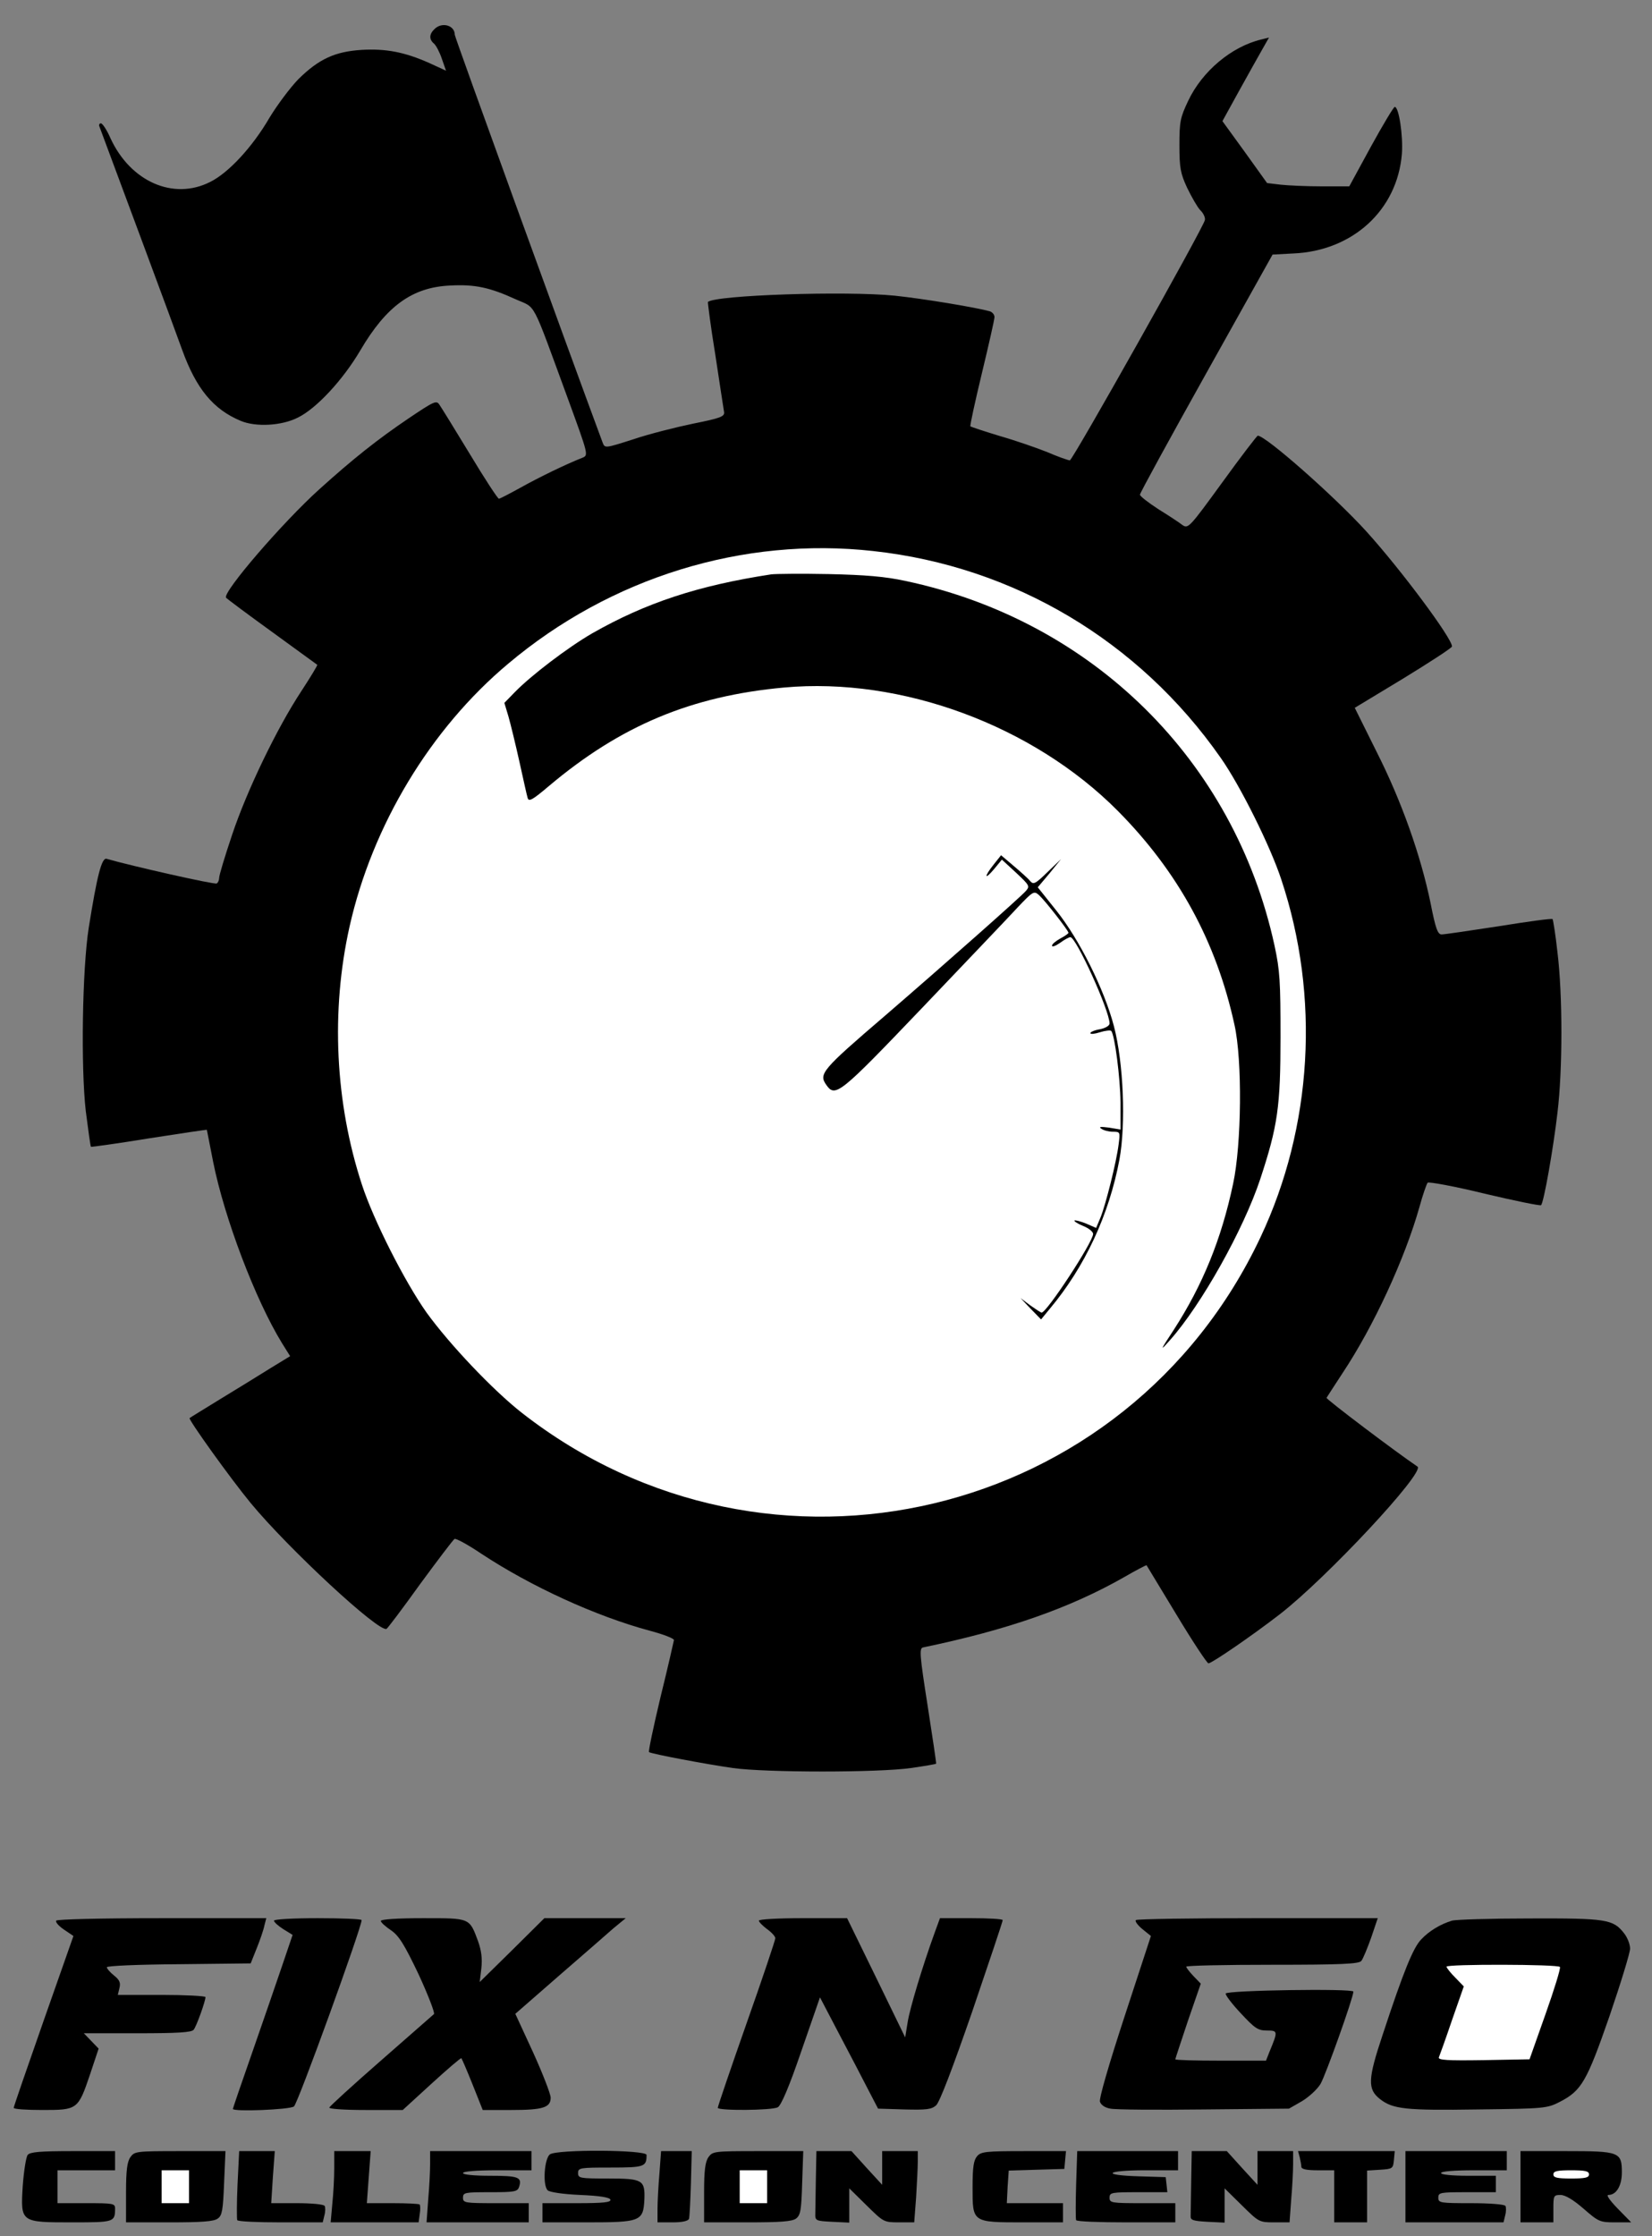 <?xml version="1.0" standalone="no"?>
<!DOCTYPE svg PUBLIC "-//W3C//DTD SVG 20010904//EN"
 "http://www.w3.org/TR/2001/REC-SVG-20010904/DTD/svg10.dtd">
<svg version="1.0" xmlns="http://www.w3.org/2000/svg"
 width="603pt" height="816pt" viewBox="0 0 603 816"
 preserveAspectRatio="xMidYMid meet">
<rect x="0" y="0" width="603" height="816" fill="#808080" stroke="none"/>
<g transform="translate(0,816) scale(0.1,-0.1)"
fill="#000000" stroke="none">
<path fill="#000000" stroke="none" d="M1586 8054 c-20 -19 -20 -38 -2 -53 8
-7 21 -32 29 -56 l15 -43 -61 28 c-90 40 -158 53 -246 48 -98 -6 -157 -33
-232 -107 -30 -31 -77 -94 -105 -140 -62 -107 -150 -202 -217 -235 -134 -68
-291 1 -364 160 -13 30 -29 54 -35 54 -5 0 -8 -6 -5 -12 37 -99 278 -747 302
-815 51 -141 113 -217 214 -259 55 -23 149 -18 208 12 68 33 165 138 228 245
95 162 190 231 328 237 90 5 145 -7 239 -50 77 -35 55 7 192 -366 73 -200 74
-203 53 -212 -59 -23 -160 -72 -226 -109 -40 -22 -76 -41 -80 -41 -4 0 -52 73
-106 163 -54 89 -104 170 -111 180 -11 17 -19 13 -110 -48 -117 -79 -206 -150
-329 -261 -133 -120 -352 -374 -340 -395 3 -4 78 -60 168 -125 89 -65 164
-119 165 -120 2 -1 -24 -44 -58 -96 -89 -135 -199 -363 -253 -525 -26 -77 -47
-147 -47 -156 0 -9 -4 -18 -9 -21 -7 -5 -312 64 -402 90 -18 5 -35 -63 -65
-251 -24 -152 -29 -511 -11 -669 9 -70 17 -129 19 -131 2 -1 97 12 213 31 115
18 210 32 210 31 0 -1 11 -54 23 -117 41 -205 154 -503 251 -661 l30 -48 -72
-44 c-40 -25 -121 -75 -182 -112 -60 -37 -111 -68 -113 -70 -5 -5 148 -219
223 -310 138 -167 470 -475 496 -459 4 2 60 76 123 164 64 87 120 161 125 164
5 3 49 -21 98 -54 182 -120 418 -228 615 -281 49 -13 88 -28 88 -34 -1 -5 -22
-99 -49 -208 -26 -109 -45 -199 -42 -201 11 -7 214 -45 306 -58 120 -17 533
-17 650 0 49 7 91 14 92 16 1 1 -13 96 -31 211 -29 185 -31 210 -17 213 308
64 535 143 735 257 43 25 80 44 81 43 1 -2 50 -83 109 -180 59 -98 112 -178
117 -178 12 0 158 100 259 178 171 132 533 520 504 540 -80 54 -334 246 -332
251 2 3 28 44 59 91 113 170 227 417 280 605 12 44 26 84 30 89 4 4 98 -13
208 -40 110 -26 203 -45 206 -42 10 9 45 208 60 338 19 157 19 429 0 584 -7
65 -16 120 -18 122 -3 3 -91 -9 -196 -26 -105 -16 -199 -30 -209 -30 -14 0
-22 21 -40 113 -36 175 -106 373 -197 553 l-80 161 177 107 c98 60 178 112
178 117 0 30 -187 281 -312 419 -115 127 -369 351 -397 350 -3 0 -62 -77 -130
-171 -120 -165 -124 -169 -145 -155 -11 9 -51 35 -88 58 -37 24 -68 48 -67 53
0 6 109 205 242 443 l242 433 75 4 c217 9 380 158 397 363 5 67 -11 172 -26
172 -4 0 -43 -65 -87 -145 l-79 -145 -100 0 c-55 0 -122 3 -150 6 l-50 6 -81
113 -82 113 60 109 c33 59 71 128 85 152 l25 44 -28 -7 c-109 -26 -216 -116
-267 -224 -29 -61 -32 -76 -32 -162 0 -83 4 -103 28 -155 16 -33 37 -70 48
-82 12 -11 19 -28 17 -36 -6 -29 -483 -877 -493 -877 -5 0 -43 13 -82 30 -40
16 -118 43 -174 59 -56 17 -104 33 -107 35 -2 3 17 90 42 194 25 104 46 196
46 205 0 9 -8 18 -17 21 -50 14 -242 46 -347 57 -179 18 -657 2 -682 -23 -1
-2 10 -89 27 -193 16 -105 30 -198 32 -209 2 -16 -13 -22 -113 -42 -63 -13
-162 -38 -218 -57 -103 -33 -104 -33 -112 -13 -131 353 -540 1480 -540 1489 0
35 -47 48 -74 21z"/>
<path fill="#ffffff" stroke="none" d="M3188 6149 c512 -56 970 -328 1268
-755 71 -101 181 -322 221 -444 142 -427 114 -902 -76 -1305 -487 -1033 -1796
-1344 -2696 -641 -107 84 -264 250 -348 366 -80 113 -194 338 -236 467 -98
299 -114 634 -45 942 83 369 295 721 579 959 374 315 857 464 1333 411z"/>
<path fill="#000000" stroke="none" d="M2815 6064 c-268 -41 -458 -104 -653
-215 -90 -52 -225 -155 -284 -216 l-37 -38 15 -50 c8 -28 26 -102 40 -165 14
-63 27 -123 30 -132 4 -15 18 -7 77 43 262 221 520 329 859 360 428 39 908
-138 1218 -450 221 -223 360 -478 426 -781 29 -129 26 -436 -5 -580 -43 -203
-111 -369 -216 -532 -52 -79 -52 -81 -14 -38 114 128 268 403 329 587 64 194
74 265 74 518 0 202 -2 243 -22 335 -147 675 -664 1185 -1347 1330 -74 16
-146 22 -280 25 -99 2 -193 1 -210 -1z"/>
<path fill="#000000" stroke="none" d="M3627 5005 c-36 -45 -34 -59 2 -16 l28
34 52 -48 c50 -47 51 -49 34 -68 -23 -25 -287 -259 -513 -454 -231 -198 -242
-212 -214 -252 33 -47 48 -35 350 281 159 167 316 331 348 366 57 60 60 62 79
45 22 -20 107 -129 107 -137 0 -3 -13 -12 -30 -21 -16 -9 -30 -20 -30 -26 0
-6 13 -1 29 10 16 12 33 21 38 21 21 0 143 -268 143 -315 0 -8 -15 -17 -35
-21 -19 -3 -35 -10 -35 -14 0 -5 16 -3 35 3 19 6 38 8 41 5 13 -14 33 -171 34
-261 l0 -99 -42 7 c-31 4 -39 3 -28 -4 8 -6 27 -11 42 -11 27 0 27 -1 21 -47
-8 -64 -47 -219 -66 -266 l-16 -38 -37 16 c-20 8 -39 13 -42 11 -2 -3 12 -12
32 -20 20 -8 36 -21 36 -29 0 -29 -169 -287 -188 -287 -3 0 -21 12 -41 26
l-36 27 37 -39 38 -39 32 39 c128 153 216 342 254 544 24 130 15 353 -20 487
-35 134 -126 317 -211 423 l-67 84 43 51 42 52 -50 -48 c-44 -43 -51 -46 -63
-32 -7 9 -34 33 -60 55 l-46 39 -27 -34z"/>
<path fill="#000000" stroke="none" d="M205 1151 c-3 -6 10 -20 29 -33 l34
-23 -109 -310 c-60 -171 -109 -313 -109 -317 0 -5 47 -8 105 -8 128 0 130 1
174 131 l31 93 -27 28 -27 28 196 0 c145 0 198 3 205 13 10 12 43 104 43 119
0 4 -72 8 -160 8 l-160 0 6 25 c5 20 0 30 -20 46 -14 11 -26 25 -26 30 0 5
113 10 262 11 l263 3 22 55 c12 30 25 67 28 83 l7 27 -380 0 c-229 0 -383 -4
-387 -9z"/>
<path fill="#000000" stroke="none" d="M1000 1151 c0 -5 15 -19 34 -31 l34
-21 -38 -112 c-21 -62 -70 -204 -109 -316 -39 -111 -71 -205 -71 -207 0 -11
208 -3 223 9 14 10 246 650 247 680 0 4 -72 7 -160 7 -91 0 -160 -4 -160 -9z"/>
<path fill="#000000" stroke="none" d="M1390 1150 c0 -5 16 -20 37 -34 29 -20
48 -50 101 -161 35 -76 60 -141 56 -145 -5 -4 -92 -81 -194 -170 -102 -89
-186 -166 -188 -171 -2 -5 55 -9 132 -9 l136 0 105 96 c58 53 107 95 109 93 2
-2 21 -46 41 -96 l37 -93 105 0 c115 0 143 9 143 45 0 13 -29 88 -64 165 l-65
141 157 137 c87 75 177 154 201 175 l45 37 -149 0 -148 0 -118 -117 -118 -116
6 50 c4 36 0 65 -12 99 -32 86 -28 84 -202 84 -91 0 -153 -4 -153 -10z"/>
<path fill="#000000" stroke="none" d="M2770 1151 c0 -5 14 -19 30 -31 17 -12
30 -27 30 -33 0 -7 -47 -147 -105 -311 -58 -165 -105 -303 -105 -308 0 -11
197 -10 219 2 12 6 42 76 86 205 l68 196 67 -128 c37 -70 85 -162 106 -203
l39 -75 96 -3 c81 -2 99 0 116 15 13 12 60 135 132 343 61 179 111 328 111
333 0 4 -51 7 -114 7 l-115 0 -19 -52 c-45 -124 -91 -277 -99 -328 l-9 -55
-106 218 -106 217 -161 0 c-93 0 -161 -4 -161 -9z"/>
<path fill="#000000" stroke="none" d="M4146 1153 c-4 -4 7 -19 24 -33 l31
-25 -96 -293 c-57 -174 -94 -301 -90 -312 4 -12 19 -22 38 -25 18 -4 172 -5
342 -3 l310 3 47 27 c25 15 56 43 68 63 18 30 120 315 120 337 0 12 -463 5
-466 -7 -2 -5 23 -38 55 -72 51 -55 63 -63 95 -63 41 0 41 -2 10 -77 l-13 -33
-165 0 c-92 0 -166 2 -166 5 0 2 21 65 46 140 l47 136 -27 28 c-14 15 -26 30
-26 34 0 4 141 7 314 7 253 0 316 3 325 14 6 7 22 46 36 85 l24 71 -438 0
c-241 0 -441 -3 -445 -7z"/>
<path fill="#000000" stroke="none" d="M5300 1151 c-43 -13 -84 -38 -113 -69
-29 -31 -63 -113 -141 -350 -53 -159 -55 -196 -9 -232 47 -37 94 -42 357 -38
246 3 253 4 300 28 79 41 98 74 181 313 41 120 75 231 75 246 0 16 -10 41 -22
56 -40 51 -64 55 -345 54 -142 0 -269 -4 -283 -8z"/>
<path fill="#ffffff" stroke="none" d="M5694 982 c3 -5 -21 -83 -53 -173 l-58
-164 -168 -3 c-132 -2 -166 0 -163 10 3 7 25 68 48 136 l43 123 -31 32 c-18
18 -32 36 -32 40 0 10 408 9 414 -1z"/>
<path fill="#000000" stroke="none" d="M101 296 c-6 -8 -14 -59 -18 -113 -8
-134 -9 -133 183 -133 151 0 154 1 154 51 0 18 -8 19 -105 19 l-105 0 0 60 0
60 105 0 105 0 0 35 0 35 -154 0 c-119 0 -156 -3 -165 -14z"/>
<path fill="#000000" stroke="none" d="M476 288 c-12 -17 -16 -49 -16 -130 l0
-108 158 0 c118 0 163 3 177 14 16 11 19 31 23 130 l5 116 -166 0 c-160 0
-166 -1 -181 -22z"/>
<path fill="#ffffff" stroke="none" d="M690 180 l0 -60 -50 0 -50 0 0 60 0 60
50 0 50 0 0 -60z"/>
<path fill="#000000" stroke="none" d="M867 188 c-3 -68 -3 -126 -1 -130 3 -5
74 -8 159 -8 l153 0 6 25 c4 14 4 30 1 35 -4 6 -49 10 -101 10 l-94 0 6 95 7
95 -65 0 -65 0 -6 -122z"/>
<path fill="#000000" stroke="none" d="M1220 248 c0 -35 -3 -93 -7 -130 l-6
-68 160 0 161 0 4 30 c3 17 2 32 0 35 -3 3 -48 5 -99 5 l-94 0 7 95 7 95 -67
0 -66 0 0 -62z"/>
<path fill="#000000" stroke="none" d="M1570 263 c0 -27 -3 -85 -7 -130 l-6
-83 187 0 186 0 0 35 0 35 -120 0 c-113 0 -120 1 -120 20 0 19 7 20 99 20 91
0 100 2 106 20 11 35 -3 40 -106 40 -59 0 -99 4 -99 10 0 6 48 10 125 10 l125
0 0 35 0 35 -185 0 -185 0 0 -47z"/>
<path fill="#000000" stroke="none" d="M2007 298 c-20 -16 -27 -112 -8 -131 7
-7 54 -14 118 -17 73 -3 108 -9 111 -17 3 -10 -26 -13 -122 -13 l-126 0 0 -35
0 -35 164 0 c193 0 204 4 208 82 3 73 -6 78 -133 78 -102 0 -109 1 -109 20 0
19 7 20 119 20 124 0 131 3 131 46 0 19 -327 21 -353 2z"/>
<path fill="#000000" stroke="none" d="M2407 228 c-4 -46 -7 -104 -7 -130 l0
-48 55 0 c36 0 57 5 60 13 2 6 5 65 7 130 l3 117 -56 0 -56 0 -6 -82z"/>
<path fill="#000000" stroke="none" d="M2586 288 c-12 -17 -16 -49 -16 -130
l0 -108 158 0 c121 0 163 3 178 14 16 13 19 29 22 130 l4 116 -166 0 c-159 0
-165 -1 -180 -22z"/>
<path fill="#ffffff" stroke="none" d="M2800 180 l0 -60 -50 0 -50 0 0 60 0
60 50 0 50 0 0 -60z"/>
<path fill="#000000" stroke="none" d="M2978 210 c-1 -55 -2 -112 -2 -127 -1
-27 1 -28 62 -31 l62 -3 0 63 0 62 63 -62 c62 -61 63 -62 118 -62 l56 0 7 92
c3 50 6 108 6 130 l0 38 -65 0 -65 0 0 -62 0 -61 -56 61 -56 62 -64 0 -64 0
-2 -100z"/>
<path fill="#000000" stroke="none" d="M3567 292 c-13 -15 -17 -39 -17 -115 0
-128 -2 -127 187 -127 l143 0 0 35 0 35 -102 0 -103 0 3 60 4 59 101 3 102 3
3 33 3 32 -154 0 c-136 0 -156 -2 -170 -18z"/>
<path fill="#000000" stroke="none" d="M3928 188 c-2 -68 -2 -126 0 -130 2 -5
84 -8 183 -8 l179 0 0 35 0 35 -120 0 c-113 0 -120 1 -120 20 0 19 7 20 106
20 l105 0 -3 28 -3 27 -97 3 c-141 4 -123 22 22 22 l120 0 0 35 0 35 -184 0
-184 0 -4 -122z"/>
<path fill="#000000" stroke="none" d="M4348 200 c-1 -60 -2 -118 -2 -127 -1
-15 9 -18 62 -21 l62 -3 0 63 0 62 63 -62 c62 -61 63 -62 118 -62 l56 0 6 83
c4 45 7 103 7 130 l0 47 -65 0 -65 0 0 -62 0 -61 -56 61 -56 62 -64 0 -64 0
-2 -110z"/>
<path fill="#000000" stroke="none" d="M4744 288 c3 -13 6 -29 6 -35 0 -9 19
-13 60 -13 l60 0 0 -95 0 -95 60 0 60 0 0 94 0 95 48 3 c45 3 47 4 50 36 l3
32 -177 0 -176 0 6 -22z"/>
<path fill="#000000" stroke="none" d="M5130 180 l0 -130 179 0 179 0 6 25 c4
14 4 30 1 35 -4 6 -60 10 -126 10 -112 0 -119 1 -119 20 0 19 7 20 105 20
l105 0 0 30 0 30 -100 0 c-60 0 -100 4 -100 10 0 6 47 10 120 10 l120 0 0 35
0 35 -185 0 -185 0 0 -130z"/>
<path fill="#000000" stroke="none" d="M5550 180 l0 -130 60 0 60 0 0 50 c0
47 1 50 26 50 17 0 46 -17 84 -50 55 -48 60 -50 116 -50 l58 0 -49 50 c-30 31
-43 50 -34 50 29 0 49 34 49 82 0 75 -9 78 -203 78 l-167 0 0 -130z"/>
<path fill="#ffffff" stroke="none" d="M5800 225 c0 -12 -14 -15 -65 -15 -51
0 -65 3 -65 15 0 12 14 15 65 15 51 0 65 -3 65 -15z"/>
</g>
</svg>
